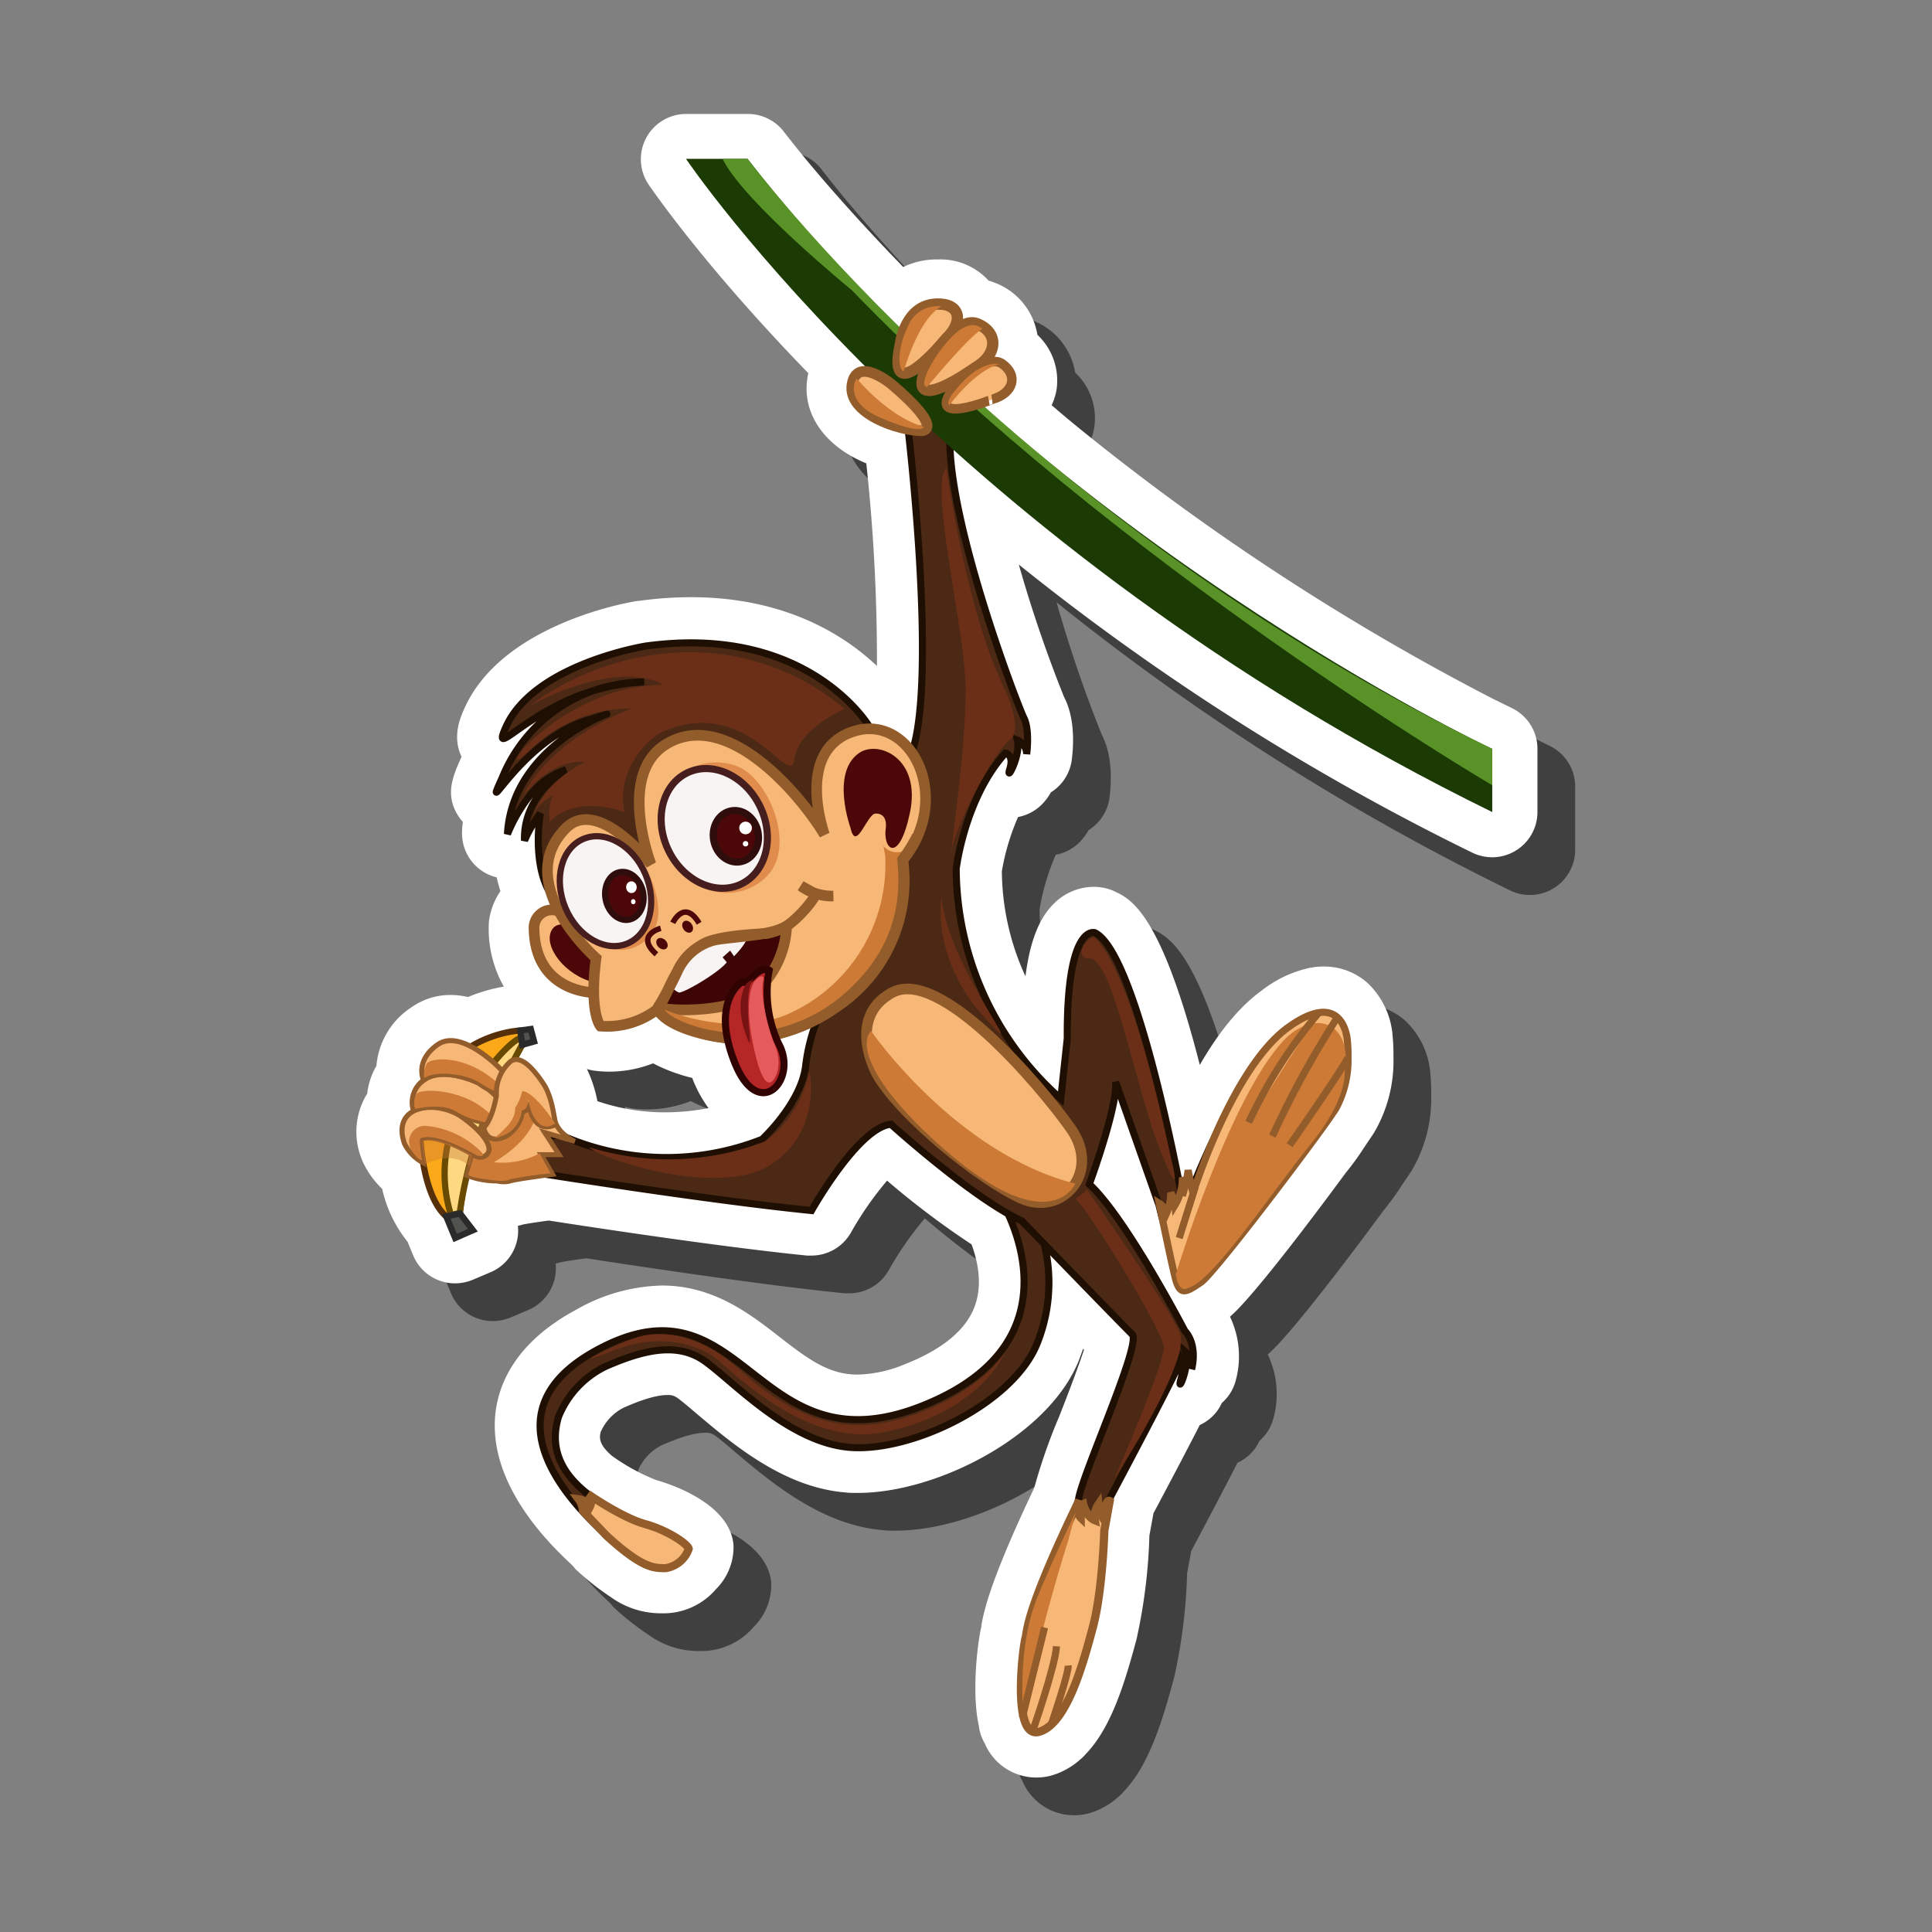 <svg id="Layer_54" data-name="Layer 54" xmlns="http://www.w3.org/2000/svg" viewBox="0 0 256 256"><rect x="0" y="0" width="256" height="256" fill="#808080" stroke="none"/><defs><style>.cls-1{opacity:0.5;}.cls-2{fill:#fff;}.cls-3{fill:#4c2915;stroke:#1e0f02;}.cls-10,.cls-11,.cls-19,.cls-22,.cls-23,.cls-3{stroke-width:0.94px;}.cls-22,.cls-24,.cls-25,.cls-26,.cls-27,.cls-31,.cls-32,.cls-4{fill:#f7b777;}.cls-15,.cls-22,.cls-23,.cls-24,.cls-25,.cls-26,.cls-27,.cls-31,.cls-32,.cls-4,.cls-6{stroke:#935c2b;}.cls-15,.cls-4,.cls-6{stroke-width:1.41px;}.cls-11,.cls-14,.cls-5{fill:#4c0808;}.cls-6{fill:#3d0505;}.cls-10,.cls-13,.cls-7{fill:#f9f4f4;}.cls-33,.cls-8{fill:#cc7a36;}.cls-9{fill:#e08c4c;}.cls-10,.cls-13{stroke:#471e1e;}.cls-11,.cls-14{stroke:#300d0d;}.cls-12,.cls-15,.cls-23{fill:none;}.cls-12{stroke:#4c0808;stroke-width:0.73px;}.cls-12,.cls-28,.cls-29,.cls-30{stroke-miterlimit:10;}.cls-13,.cls-14{stroke-width:0.83px;}.cls-16{fill:#1c3a04;}.cls-17{fill:#599327;}.cls-18{fill:#6b2f18;}.cls-19{fill:#b52626;stroke:#300202;}.cls-20{fill:#771313;}.cls-21{fill:#e55a5a;}.cls-24{stroke-width:1.07px;}.cls-25{stroke-width:1.09px;}.cls-26{stroke-width:1.5px;}.cls-27{stroke-width:1.26px;}.cls-28{fill:#fba919;stroke:#562f0b;}.cls-28,.cls-29,.cls-30{stroke-width:0.83px;}.cls-29{fill:#fed982;stroke:#684a00;}.cls-30{fill:#50534e;stroke:#2b2a2a;}.cls-31{stroke-width:0.66px;}.cls-32{stroke-width:0.67px;}.cls-33{opacity:0.39;}</style></defs><path class="cls-1" d="M142.23,240.53a7.42,7.42,0,0,1-6.75-4.53,5.9,5.9,0,0,1-.78-2.33c-1.07-4.84,0-12.19.44-13.51a2.28,2.28,0,0,0-.1.36l0-.15c.31-1.69,1-5.61,7-18.21a76,76,0,0,1,3.34-9.55c1-2.54,2.46-6.35,3.25-8.76l-.12-.12c-.17.51-.36,1-.56,1.54-4,10-18.79,17.55-29.28,17.55-.58,0-1.15,0-1.7-.07-8.19-.67-15-6.51-19.59-10.37-1.06-.91-2.06-1.76-2.68-2.19a2,2,0,0,0-1.3-.34c-2,0-4.85,1.28-5.8,1.69a6.61,6.61,0,0,0-3,3.19c-.21.79-.25,1.71,1.54,3.22l.12.08a26.68,26.68,0,0,0,5.75,3.11c1,.27,9.68,2.8,10.18,8.56a7.83,7.83,0,0,1-2.32,5.87,9.14,9.14,0,0,1-6.69,3.2h-.77a11.34,11.34,0,0,1-6.27-2l-.24-.17a35.11,35.11,0,0,1-4.66-3.7L81,212.6l-.27-.29c-7.39-6.81-10.86-13.81-10.06-20.25.48-3.81,2.72-9.25,10.7-13.53a23.84,23.84,0,0,1,11.35-3.19c6.83,0,11.67,3.77,15.56,6.8s6.58,5,10.37,5a17.28,17.28,0,0,0,6.29-1.39c4.86-1.92,7.93-4.43,9.13-7.44s.49-6.15-.33-8.42a111.81,111.81,0,0,1-11.2-8.45,44.36,44.36,0,0,0-4.78,6.87,6,6,0,0,1-5.23,3.06q-.3,0-.6,0c-11.25-1.13-28.08-3.69-34.21-4.64-2,.26-3,.44-3.42.52-.22.07-.45.13-.68.18a5.85,5.85,0,0,1-.15,2.12,6,6,0,0,1-3.4,4l-2.36,1a6.12,6.12,0,0,1-2.41.5,6,6,0,0,1-5.55-3.7L59,169.53a17,17,0,0,1-3.36-7,11.89,11.89,0,0,1-2.57-3.59,4.22,4.22,0,0,1-.18-.45A9.62,9.62,0,0,1,53.6,150l.06-.09a9.46,9.46,0,0,1,1.22-3.69,10.27,10.27,0,0,1,4.66-7.76,8.88,8.88,0,0,1,5.16-1.62,10.25,10.25,0,0,1,2.31.27,21.82,21.82,0,0,1,4.75-1.38,15.48,15.48,0,0,1-2-8,6.54,6.54,0,0,1,.06-.89,9.14,9.14,0,0,1,1.49-3.76,16.88,16.88,0,0,1-.49-1.82,6,6,0,0,1-4.59-6.16c0-.41.06-.81.1-1.2a5.77,5.77,0,0,1-.6-.78c-1.82-2.81-.71-5.29.36-7.7a.61.61,0,0,1,.07-.14c-1.29-2.68-.14-5.27.38-6.42,4.91-11,21.22-14,23.07-14.25l.13,0a50,50,0,0,1,6.81-.48c12.44,0,20.32,5,24.65,9.12a242.54,242.54,0,0,0-1.41-26.85C114.3,64.15,111.2,59.81,112,55c0-.19.07-.37.11-.55-14-14.41-20.86-24.57-21.17-25a6,6,0,0,1,5-9.35h8.16a6,6,0,0,1,4.74,2.32c.93,1.2,1.88,2.38,2.84,3.56,2.75,3.33,7.1,8.32,13,14.4a10.27,10.27,0,0,1,4.11-1h.51a8.61,8.61,0,0,1,6.69,2.8,5.44,5.44,0,0,1,.68.23,8.9,8.9,0,0,1,5.79,6.95A8.31,8.31,0,0,1,145,56.61a8,8,0,0,1-.65,2.08q2,1.73,4.08,3.41a319.39,319.39,0,0,0,54.27,35.43l2.64,1.3a6,6,0,0,1,3.38,5.4v8.37a6,6,0,0,1-8.64,5.38A320.64,320.64,0,0,1,140,79.81a176.53,176.53,0,0,0,6,17.56c1.57,3,1.2,6.9,1,8.44a6,6,0,0,1-2.75,4.18,7.29,7.29,0,0,1-.67,1,6.06,6.06,0,0,1-3.68,2.27,30.4,30.4,0,0,0-2.15,7.2,33.94,33.94,0,0,0,3.13,13.91c.58-4.58,1.78-7.64,3.69-9.56a7.5,7.5,0,0,1,5.34-2.3,6.86,6.86,0,0,1,2.23.37,5.65,5.65,0,0,1,.67.29c2.1,1,6.08,3,11.17,22.94,2.59-4.5,5.35-7.81,8.23-9.88a15.67,15.67,0,0,1,6.41-3c.2,0,.39-.07.59-.09a9.14,9.14,0,0,1,1.16-.07,8.65,8.65,0,0,1,5.86,2.2,10.76,10.76,0,0,1,3.3,7,26.8,26.8,0,0,1,.11,2.9,18.71,18.71,0,0,1-2.56,9.9c-.29.45-.75,1.12-1.34,2a34.68,34.68,0,0,1-2.41,3.32c-3.73,5.07-12.23,16.42-15.35,19.08a12.16,12.16,0,0,1,.72,8.6,5.93,5.93,0,0,1-1.81,2.84,6.57,6.57,0,0,1-.57,1,6.09,6.09,0,0,1-2.35,1.92c-1.35,2.64-3.3,6.37-6.13,11.69l-.54,2.95a72.47,72.47,0,0,1-1.7,13.72c-1.55,5.78-3.34,11.7-6.71,15.21a5.75,5.75,0,0,1-.79.77,9.78,9.78,0,0,1-3.91,2.13A7.44,7.44,0,0,1,142.23,240.53ZM84.16,150.91a27.63,27.63,0,0,0,9,1.48,30.34,30.34,0,0,0,5.72-.56,16.85,16.85,0,0,1-2.16-4v0h0a23.09,23.09,0,0,1-5.19-1.93A16,16,0,0,1,85.66,147a14.88,14.88,0,0,1-1.89-.13,5.46,5.46,0,0,1-1-.22A17.55,17.55,0,0,1,84.16,150.91Z"/><path class="cls-2" d="M137.23,235.53a7.42,7.42,0,0,1-6.75-4.53,5.9,5.9,0,0,1-.78-2.33c-1.07-4.84,0-12.19.44-13.51a2.28,2.28,0,0,0-.1.36l0-.15c.31-1.69,1-5.61,7-18.21a76,76,0,0,1,3.34-9.55c1-2.54,2.46-6.35,3.25-8.76l-.12-.12c-.17.51-.36,1-.56,1.54-4,10-18.79,17.55-29.28,17.55-.58,0-1.15,0-1.7-.07-8.19-.67-15-6.51-19.59-10.37-1.06-.91-2.06-1.76-2.68-2.19a2,2,0,0,0-1.3-.34c-2,0-4.85,1.28-5.8,1.69a6.61,6.61,0,0,0-3,3.19c-.21.79-.25,1.71,1.54,3.22l.12.08a26.68,26.68,0,0,0,5.75,3.11c1,.27,9.68,2.8,10.18,8.56a7.83,7.83,0,0,1-2.32,5.87,9.14,9.14,0,0,1-6.69,3.2h-.77a11.34,11.34,0,0,1-6.27-2l-.24-.17a35.11,35.11,0,0,1-4.66-3.7L76,207.6l-.27-.29c-7.39-6.81-10.86-13.81-10.06-20.25.48-3.81,2.72-9.25,10.7-13.53a23.84,23.84,0,0,1,11.35-3.19c6.83,0,11.67,3.77,15.56,6.8s6.58,5,10.37,5a17.28,17.28,0,0,0,6.29-1.39c4.86-1.92,7.93-4.43,9.13-7.44s.49-6.15-.33-8.42a111.81,111.81,0,0,1-11.2-8.45,44.36,44.36,0,0,0-4.78,6.87,6,6,0,0,1-5.23,3.06q-.3,0-.6,0c-11.25-1.13-28.08-3.69-34.21-4.64-2,.26-3,.44-3.42.52-.22.07-.45.13-.68.18a5.85,5.85,0,0,1-.15,2.12,6,6,0,0,1-3.4,4l-2.36,1a6.12,6.12,0,0,1-2.41.5,6,6,0,0,1-5.55-3.7L54,164.53a17,17,0,0,1-3.36-7,11.89,11.89,0,0,1-2.57-3.59,4.22,4.22,0,0,1-.18-.45A9.62,9.62,0,0,1,48.6,145l.06-.09a9.46,9.46,0,0,1,1.22-3.69,10.27,10.27,0,0,1,4.66-7.76,8.88,8.88,0,0,1,5.16-1.62,10.25,10.25,0,0,1,2.31.27,21.82,21.82,0,0,1,4.75-1.38,15.48,15.48,0,0,1-2-8,6.54,6.54,0,0,1,.06-.89,9.14,9.14,0,0,1,1.49-3.76,16.88,16.88,0,0,1-.49-1.82,6,6,0,0,1-4.59-6.16c0-.41.06-.81.1-1.2a5.77,5.77,0,0,1-.6-.78c-1.82-2.81-.71-5.29.36-7.7a.61.61,0,0,1,.07-.14c-1.29-2.68-.14-5.27.38-6.42,4.91-11,21.22-14,23.07-14.25l.13,0a50,50,0,0,1,6.81-.48c12.44,0,20.32,5,24.65,9.12a242.54,242.54,0,0,0-1.41-26.85C109.3,59.15,106.2,54.81,107,50c0-.19.07-.37.11-.55-14-14.41-20.86-24.57-21.17-25a6,6,0,0,1,5-9.35h8.16a6,6,0,0,1,4.74,2.32c.93,1.2,1.88,2.38,2.84,3.56,2.75,3.33,7.1,8.32,13,14.4a10.27,10.27,0,0,1,4.11-1h.51a8.61,8.61,0,0,1,6.69,2.8,5.44,5.44,0,0,1,.68.23,8.9,8.9,0,0,1,5.79,6.95A8.31,8.31,0,0,1,140,51.61a8,8,0,0,1-.65,2.08q2,1.73,4.08,3.41a319.39,319.39,0,0,0,54.27,35.43l2.64,1.3a6,6,0,0,1,3.38,5.4v8.37a6,6,0,0,1-8.64,5.38A320.64,320.64,0,0,1,135,74.81a176.53,176.53,0,0,0,6,17.56c1.57,3,1.2,6.9,1,8.44a6,6,0,0,1-2.75,4.18,7.29,7.29,0,0,1-.67,1,6.06,6.06,0,0,1-3.68,2.27,30.4,30.4,0,0,0-2.15,7.2,33.94,33.94,0,0,0,3.13,13.91c.58-4.58,1.78-7.64,3.69-9.56a7.5,7.5,0,0,1,5.34-2.3,6.86,6.86,0,0,1,2.23.37,5.65,5.65,0,0,1,.67.29c2.1,1,6.08,3,11.17,22.94,2.59-4.5,5.35-7.81,8.23-9.88a15.67,15.67,0,0,1,6.41-3c.2,0,.39-.07.59-.09a9.14,9.14,0,0,1,1.16-.07,8.65,8.65,0,0,1,5.86,2.2,10.76,10.76,0,0,1,3.3,7,26.8,26.8,0,0,1,.11,2.9,18.71,18.71,0,0,1-2.56,9.9c-.29.45-.75,1.12-1.34,2a34.68,34.68,0,0,1-2.41,3.32c-3.73,5.07-12.23,16.42-15.35,19.08a12.16,12.16,0,0,1,.72,8.6,5.93,5.93,0,0,1-1.81,2.84,6.57,6.57,0,0,1-.57,1,6.09,6.09,0,0,1-2.35,1.92c-1.35,2.64-3.3,6.37-6.13,11.69l-.54,2.95a72.47,72.47,0,0,1-1.7,13.72c-1.55,5.78-3.34,11.7-6.71,15.21a5.75,5.75,0,0,1-.79.77,9.78,9.78,0,0,1-3.91,2.13A7.44,7.44,0,0,1,137.23,235.53ZM79.16,145.91a27.63,27.63,0,0,0,9,1.48,30.34,30.34,0,0,0,5.72-.56,16.85,16.85,0,0,1-2.16-4v0h0a23.09,23.09,0,0,1-5.19-1.93A16,16,0,0,1,80.66,142a14.88,14.88,0,0,1-1.89-.13,5.46,5.46,0,0,1-1-.22A17.55,17.55,0,0,1,79.16,145.91Z"/><g id="m"><path class="cls-3" d="M132.51,158.82s11.92,18.66-10.35,27.48-23.37-18-42.94-7.48c-19.95,10.7,5.42,28,5.42,28s3.86,2.8,6.08-1.26C92.12,203,70.35,200,74,187.75a12.68,12.68,0,0,1,6.26-6.7c4.58-2,9.27-3.35,13-.78s11.17,10.84,19.32,11.51S134.25,186,137.43,178a21.57,21.57,0,0,0,0-16.08Z"/><path class="cls-3" d="M64.24,149.51a21.86,21.86,0,0,0,10,.87,34.48,34.48,0,0,0,26.74.59s5.15-4.75,5.77-9.7a24.53,24.53,0,0,1,2.48-8.25l2.6-2.1c6.3-2.95,9-31.19,9-31.19,3.45-10-.57-43.49-.57-43.49-.58-5.49,5.6,1.89,5.6,1.89-.12,11.59,9,35.39,9.81,37s.37,4.79.37,4.79a2,2,0,0,0-1.23-1.84c.49,2-1.59,5.76-1,3.8s-.61-2.08-.61-2.08c-5.4,6-6.5,15.33-6.5,15.33a40.94,40.94,0,0,0,13.86,30.46l.86-8c-.09-15.35,3.66-14,3.66-14,5.91,2.94,12,37.51,12,37.51l-1.78,3.78s.56-1.82,1.57-4.53c2.52-6.84,7.81-19.34,13.87-22.75,8.47-4.76,7.08,7.19,5.58,10.15-.94,1.86-15.27,19.78-17.57,22.17s-5.17-10.22-5.17-10.22l-5.75-16.34c.27,3.32-3.49,13.55-3.49,13.55,4.88,4.49,12.65,19.43,12.65,19.43,1.8,2,.9,5.09.9,5.09a2.41,2.41,0,0,0-.8-2.3c.6,1.9-1.09,5.58-.66,3.79a4.23,4.23,0,0,0,0-2.64c-.62,1.85-10.11,19.61-10.11,19.61-3.92,18-10.73,29.47-9.49,19s5.48-16.83,6.1-20.34,8.34-20.49,7.1-21.73c-2.6-2.6-14.65-15.06-14.65-15.06-6.39-2.89-17.33-12.79-17.33-12.79-4.33.41-10.52,11.43-10.52,11.43-13.62-1.36-36-4.93-36-4.93-9.77.69-9.38.23-10.82-2.24"/><path class="cls-4" d="M116.31,142.52s-4.4-7.61,1.91-11,19.54,12.18,23.66,18-1.18,11.74-6.61,9.25S119.67,148.1,116.31,142.52Z"/><path class="cls-4" d="M78.67,131.52s-7.91,0-7.91-8.71a2.38,2.38,0,0,1,3.43-2c3,1.14,5.74,4,6,6S78.67,131.52,78.67,131.52Z"/><path class="cls-5" d="M76.79,123.17s-3.12-1.83-3.85.46,2.54,6.21,6.64,6.69,2-3.08,2-3.08Z"/><path class="cls-3" d="M115.25,96.37s-8-13.75-29.7-10.76c0,0-14.8,2.37-18.53,10.76-2.39,5.38,4.84-5.49,18.33-6A20.3,20.3,0,0,0,66.57,103C63.63,109.53,69,98,78,95.38s-10,1.19-10.76,15.14a21.3,21.3,0,0,1,3-5.15A9.85,9.85,0,0,1,75,102s-5.7,3.2-5.5,9.38a16.36,16.36,0,0,1,2.11-3.6s-1.39,7.58,2,11.56c0,0,3.18,5.78,5.38,7.57,0,0-.4,5.58.59,8.37,0,0,4.39.8,7.58-1.59,0,0,7.91,6.06,22.72-1.59a17.5,17.5,0,0,0,9.76-18.14S127.6,101.75,115.25,96.37Z"/><path class="cls-4" d="M86.26,114.52s-4.67-12.09,2.16-16c8.08-4.68,17.72,6.9,20.83,12.07,0,0-4-11,3.71-13.63s13.46,8.71,6.67,17a20.08,20.08,0,0,1-9.2,19.73c-11.64,7.57-21.2,2.35-23.28,0a10.86,10.86,0,0,1-7.59,2.27s-1.52-1.73-.58-9c0,0-11.16-9.82-4.09-17.13C79.13,105.35,86.26,114.52,86.26,114.52Z"/><path class="cls-6" d="M87.3,133.32c-.53.6,8.4,1.1,12.1-1.31a12.29,12.29,0,0,0,4.83-9.3,9.27,9.27,0,0,1-2.69,1s-6.83.17-8.6,1.55C88.82,128.52,88.73,131.7,87.3,133.32Z"/><path class="cls-7" d="M88.86,130.61a2.62,2.62,0,0,0,1.08.9c.54.15,5.21-2.55,6.36-4l-.55-.66,1-.89.51.75S99,125,99.06,124c0,0-4.06.09-5.1.78s-2.68,1-3.66,3S88.86,130.61,88.86,130.61Z"/><path class="cls-8" d="M88.16,133.82s8.63,3.72,16.07.63a21.7,21.7,0,0,0,13.07-21l-.23-1.35s1,1.46,3.21.5l-.65,1.29s.86,6.53-1.35,10.48-4.46,8.57-11.89,11.43-12.31,1.68-14.54.67S87,134.37,88.16,133.82Z"/><path class="cls-9" d="M91.11,102a7.84,7.84,0,0,1,6.48-.5c3.74,1.28,7.39,9,4.88,13.46-2,3.49-7.47,4.55-10.36,1.74S87.1,104.47,91.11,102Z"/><path class="cls-9" d="M80.23,125.43a4.94,4.94,0,0,0,6.46-2.34c1.66-2.89-.85-8.55-2.78-10.37-3.31-3.1-5.77-2.83-8.08.2Z"/><path class="cls-8" d="M115.42,136.61s11.14,16.2,27.07,20.23c0,0-3.49,8.2-18.62-5.66C114.82,142.89,113.94,138.15,115.42,136.61Z"/><ellipse class="cls-10" cx="94.64" cy="109.78" rx="6.73" ry="8.19" transform="translate(-38.7 52.96) rotate(-26.16)"/><ellipse class="cls-11" cx="97.51" cy="110.81" rx="2.99" ry="3.43" transform="translate(-17.94 18.84) rotate(-10.11)"/><circle class="cls-2" cx="98.79" cy="109.71" r="0.84"/><circle class="cls-2" cx="98.79" cy="111.8" r="0.36"/><path class="cls-12" d="M87.55,123s-3.46.92-.57,3.45"/><ellipse class="cls-5" cx="87.71" cy="125.05" rx="0.64" ry="0.86" transform="translate(-62.72 98.59) rotate(-44.98)"/><path class="cls-12" d="M89.15,122.28s1.52-3.24,3.49.06"/><ellipse class="cls-5" cx="91.11" cy="122.81" rx="0.64" ry="0.86" transform="translate(-53.73 73.77) rotate(-34.73)"/><ellipse class="cls-13" cx="80.23" cy="118.09" rx="5.75" ry="7.52" transform="translate(-39.75 40.71) rotate(-22.99)"/><ellipse class="cls-14" cx="82.73" cy="118.71" rx="2.52" ry="3.2" transform="translate(-21.48 18.33) rotate(-11.2)"/><ellipse class="cls-2" cx="83.67" cy="117.55" rx="0.7" ry="0.78" transform="translate(-6.77 5.13) rotate(-3.37)"/><ellipse class="cls-2" cx="83.91" cy="119.48" rx="0.3" ry="0.34" transform="translate(-6.88 5.14) rotate(-3.37)"/><path class="cls-5" d="M112.7,109.71s-2.65-7.27,1.1-9.91c2.55-1.81,8.32.64,6.76,7.94-1.46,6.86-3.61,4.77-3.19,2,0,0,.35-2-1.38-1.94C114.86,107.9,113.43,113,112.7,109.71Z"/><path class="cls-15" d="M110.43,118.73a7,7,0,0,1-4.31-1.34l1.94,1.07c-.06.54-2,3-3.83,4.25s-7.28,1.42-9.49,1.84a7.37,7.37,0,0,0-5,4.19,54.67,54.67,0,0,1-2.63,4.9s.51,2,6.06,3.36a21.59,21.59,0,0,0,18.69-4.39c5.74-4.82,8.6-10.78,7.73-18.7a22.74,22.74,0,0,0,1.93-3.1"/><path class="cls-16" d="M90.9,21.05s34.4,51.1,106.83,86.55V99.23S138.16,71.31,99.06,21.05Z"/><path class="cls-17" d="M95.75,21.05c2.7,5.63,17.11,17.39,17.11,17.39,35.05,36.37,84.87,65.61,84.87,65.61V99.23C134.56,68.57,99.06,21.05,99.06,21.05Z"/><path class="cls-18" d="M70.19,93.51a36.27,36.27,0,0,1,21.38-7.09,31.61,31.61,0,0,1,20.33,7.52s-6.07,2.6-6.62,6.59c-.61,4.45-6.28-9.1-18.13-3.25,0,0-5.67,3.85-4.42,10.32,0,0-6.34-2.46-9.89,1.31,0,0-.31-2.74.59-3.55a6.25,6.25,0,0,0-2.67,2.24A14.28,14.28,0,0,1,77.49,101s-3.89-.83-8.11,4.37c0,0,2.62-6.78,14.29-11.49a19,19,0,0,0-13.3,5.36c-6.19,5.87,3.29-8.41,17.5-8.5C87.87,90.73,82.76,87,70.19,93.51Z"/><path class="cls-18" d="M125.39,62s2.69,19.49,8,29.87c0,0,2.23,5,.36,6.23s-6.89,10.77-7.58,14.22S128.3,98,127.91,90.05,123.16,64.19,125.39,62Z"/><path class="cls-18" d="M78.05,152a35.32,35.32,0,0,0,23.15-.7s4.39-2.36,6.07-9.26c0,0,1.67,8.17-5.39,12.43S79.07,153.35,78.05,152Z"/><path class="cls-18" d="M124.76,118.71s-1.5,8.19,5.66,16.07S125.28,127.74,124.76,118.71Z"/><path class="cls-18" d="M144.94,124.19s4.56,2.59,10.26,29.43c0,0,1.75,6.78-1.47-1.2s-6.28-25.61-9.42-25.44C142.6,127.07,143.34,124.65,144.94,124.19Z"/><path class="cls-18" d="M142.49,158.82A4,4,0,0,0,144,157.6s10.73,15.32,12.31,19S147.62,196,147.62,196s6.69-15.19,6.59-17.49S144,160,142.49,158.82Z"/><path class="cls-19" d="M98.53,130.16a.64.64,0,0,0-.54.19c-1,.87-3.25,3.74-.69,10.31,3.17,8.16,8.42,2.49,5.94-2.23a16,16,0,0,1-1.32-9.87s-.77-.54-2.07.75C99.07,130.09,98.7,130.2,98.53,130.16Z"/><path class="cls-20" d="M98.93,130.27s-1.73,2.37-.12,6.77-.87-5,1.06-7.37Z"/><path class="cls-21" d="M100,130s-1.64,1.8-.13,8.79,2.79,4.33,3.15,3.2a5.64,5.64,0,0,0-.39-3.62c-.41-.86-2.14-6.25-1.43-8.74C101.2,129.67,101.06,128.81,100,130Z"/><path class="cls-18" d="M84.24,177.27s6.2-2.7,14,4.42,14,7.62,18.58,6.9,12.67-4,16.3-9.32c0,0-3.27,8-16.16,10.53-10.32,2-20.29-8.47-22.21-9.89s-6.84-3.63-13.74-.86S82.47,177.7,84.24,177.27Z"/><path class="cls-22" d="M153.59,159.43a2.06,2.06,0,0,1,.94,1.43,6.77,6.77,0,0,0,.6-2.82,4.61,4.61,0,0,1,.54,1.68,7,7,0,0,0,1-3.72,3.89,3.89,0,0,1,0,2.46,18.66,18.66,0,0,0,.76-3.4l.64,3.07s5.2-16.66,12.62-22,7.84,1.72,7.84,1.72a19.24,19.24,0,0,1,.09,2.28,13.6,13.6,0,0,1-1.61,6.76c-2.17,3.38-16,21.68-17.85,23-2.06,1.4-2.83,1.87-3.45-.62S153.59,159.43,153.59,159.43Z"/><path class="cls-8" d="M155.8,168.86s7.07-23.32,14.3-31c4-4.22,9.16-2.54,8.08,4.24,0,0,.38,3.54-4.63,9.67s-12.89,18.1-16.07,18.86C157.48,170.6,156.25,171.68,155.8,168.86Z"/><line class="cls-23" x1="158.38" y1="157.25" x2="156.25" y2="164.05"/><path class="cls-22" d="M165.46,148.72a64.41,64.41,0,0,1,9.28-14.52"/><path class="cls-22" d="M177.19,134.84a127.11,127.11,0,0,0-8.59,15.7"/><path class="cls-22" d="M170.89,151.74s7.21-10.36,7.71-11.59"/><path class="cls-24" d="M77.24,200.21a2.9,2.9,0,0,0-.58-1.56,1.91,1.91,0,0,1,1.47,1.07s.63-1.14-.25-1.77c0,0,4.48,3.13,7.61,4s5.72,2.73,5.77,3.28a3.86,3.86,0,0,1-3.06,2.56c-1.51,0-3.08.06-7.86-4.33Z"/><path class="cls-25" d="M143,198.8s-.27,1.84.2,2.29c0,0,0-1.61.34-1.77,0,0,.4,1.65,1.53,2.11a2.93,2.93,0,0,1,.48-2.08,4.48,4.48,0,0,0,.66,1.89s.29-2.71.83-2.35l-.71,3.92s-.22,7.94-1.52,12.81-3.5,12.89-7.15,13.86-2.11-11.4-1.75-12.51C136.14,216.07,135.88,213.54,143,198.8Z"/><path class="cls-22" d="M136.84,229.34s3-8.56,3.15-11.2"/><path class="cls-22" d="M139.32,228.45s2.31-6.76,2.22-7.76"/><path class="cls-8" d="M141.56,204.09s-4.41,13.58-5.9,23.89c0,0-1.07-9.16,1.74-16.18,2-5,5.14-11.44,5.14-11.44Z"/><line class="cls-22" x1="135.46" y1="227.59" x2="138.41" y2="215.66"/><path class="cls-4" d="M118.17,50.94s-4.64-3.88-5.27,0,6.24,6.14,9.26,6.14C122.16,57.08,125.29,57,118.17,50.94Z"/><path class="cls-26" d="M119.31,45.58s.58-5.11,4.74-5.29c3.12-.14,3.77,2.19,1.31,4.61C125.36,44.9,117.33,54.67,119.31,45.58Z"/><path class="cls-26" d="M123.18,47.8s3.65-5.95,6.28-4.91c2.92,1.15,2.72,4.16-.25,5.84C129.21,48.73,119,56.07,123.18,47.8Z"/><path class="cls-27" d="M126.77,50.93s4.06-4.11,6-2.74c2.21,1.52,1.52,3.92-1.24,4.7C131.57,52.89,121.87,56.82,126.77,50.93Z"/><path class="cls-8" d="M113.51,50.15s4.23,5.13,8.93,6.41c0,0-.26,1.18-5.77-1.21C111.85,53.26,113.29,50.47,113.51,50.15Z"/><path class="cls-8" d="M119.75,49.22s1.92-7,5-8.62a4.21,4.21,0,0,0-4.46,2.68C118.73,46.54,119.11,49.09,119.75,49.22Z"/><path class="cls-8" d="M122.84,51.28s5.37-6.55,7.31-7.69c0,0-1.19-1.46-3.51.55S121.42,51.07,122.84,51.28Z"/><path class="cls-8" d="M125.81,53.68s3.36-4.61,6.59-5.41c0,0-2.65-.89-6.34,4.12C126.06,52.39,125.35,53.41,125.81,53.68Z"/><path class="cls-28" d="M60.94,160.78s.24-8.35,8.27-22.34a4,4,0,0,0-.27-1.89S57,137,55.65,150.33c0,0,.27,8.08,3.48,10.85Z"/><path class="cls-29" d="M59.76,161a18.32,18.32,0,0,1,2.61-16.21c5.31-7.53,6.82-7.3,6.82-7.3l0,.91s-3.88,7.13-5.7,11.8a53.06,53.06,0,0,0-2.57,10.54Z"/><polygon class="cls-30" points="59.13 161.18 60.31 164.04 62.66 163.01 60.95 160.78 59.13 161.18"/><polygon class="cls-30" points="68.94 136.55 70.33 136.35 70.77 138 69.21 138.44 68.94 136.55"/><path class="cls-31" d="M65.85,156.48a10.84,10.84,0,0,1-4-.74s.94-3.24,1.66-5.53S65,146,65,146s1.45-2.93,2.2-4.16a5.77,5.77,0,0,1,3.39,2c2.31,3.31,2.61,3,2.93,4.57.37,1.82,2.65,2.83,2.65,2.83l-4-1.18L74.08,153,71.7,153l1.52,2.6s-5.15.66-5.71.91A3.73,3.73,0,0,1,65.85,156.48Z"/><path class="cls-8" d="M62.06,155.65l.72-2.41a2.51,2.51,0,0,0,1.28.2,1.32,1.32,0,0,0,.73-2S63.91,150,63.7,150l.45-1.21a2.28,2.28,0,0,0,2.07-.61c1.11-.94.61-1.81-.54-3.22l.17-.33s.65.35,1.4-.79a1.81,1.81,0,0,0-.06-1.72l.07-.1a8,8,0,0,1,1,.31,3.78,3.78,0,0,1,1.87,1.17s.15,2-2.45,2.19c0,0,1.68,2.15-.68,3.18,0,0,2.13-4.86,2.34-3.72.12.62,1.92,1.91,1.77,2.47-1,3.78-5.09,6-5.75,6.44a3.37,3.37,0,0,0-.86,2.21S62.34,156.06,62.06,155.65Z"/><path class="cls-32" d="M55.69,151.06s1.2-1.33,6.91,1.89c0,0,1.13.85,1.94,0s-.28-2.74-3.26-4.89c-3.26-2.35-9.49-1.81-7.69,3.46a5.77,5.77,0,0,0,2.47,2.54Z"/><path class="cls-32" d="M64.46,144.14s3.74,2.86,2.35,4c-2.19,1.84-6.32-.83-6.32-.83a7.15,7.15,0,0,0-5.7-.14A3.61,3.61,0,0,1,56.33,143C58.83,141.4,63.39,143.25,64.46,144.14Z"/><path class="cls-32" d="M66.23,141.56s2.06,2.08,1,3.09-3.88-1.17-3.88-1.17-4.75-2.32-7.22-.35c0,0-1.24-2.54,1.87-4.72S66.23,141.56,66.23,141.56Z"/><path class="cls-8" d="M63.16,153.1s-5.36-3.22-7.47-2.25c0,0-.18.38.24,2.91,0,0-.74-.09-1.52-1.58a2.1,2.1,0,0,1,2-3,11.85,11.85,0,0,1,7.21,3.31S64.72,153.49,63.16,153.1Z"/><path class="cls-8" d="M55,146.94a2.65,2.65,0,0,1,.16-1.94c.5-.83,5.31-.69,8.49,1.57,3.76,2.66.47,2.21.12,2a9.88,9.88,0,0,1-3.37-1.31C58.45,146.08,55,146.94,55,146.94Z"/><path class="cls-8" d="M56.21,142.86a3,3,0,0,1,.33-1.89c.52-.94,5.78-1.33,10.13,3.27,0,0,.34,1.47-3.06-.74C61.63,142.22,57.63,141.84,56.21,142.86Z"/><path class="cls-8" d="M71.51,152.82A10.42,10.42,0,0,1,65.4,154l-1.49,1.42.55.84s2.38.47,3.15,0a53.87,53.87,0,0,1,5.35-.79Z"/><path class="cls-33" d="M62.59,153.09c-5.34-3.05-6.69-1.92-6.69-1.92-.06.27.4,3.16.4,3.16s3.24-2.09,5.94.18Z"/><path class="cls-31" d="M73.57,149.06s-.28-3.49-1.51-5.37-3-4-4.38-3.07a5.58,5.58,0,0,0-1.9,4.52s-.45,3-1.66,4.27c0,0,.24,2.36,2.83,1.2a4.5,4.5,0,0,0,2.28-3.33s.81.12.83-1.23C70.06,146.05,70.37,150.4,73.57,149.06Z"/><path class="cls-8" d="M65.54,150.79c1.14-1,2.8-2.31,2.72-4a6.45,6.45,0,0,0,.88-2c0-.63,1.83.18,4.41,4.07,0,0-2.47,2.09-3.6-3.2,0,0,.18,1.29-.81,1.49a4.17,4.17,0,0,1-1.25,2.57A4.58,4.58,0,0,1,65.54,150.79Z"/></g></svg>